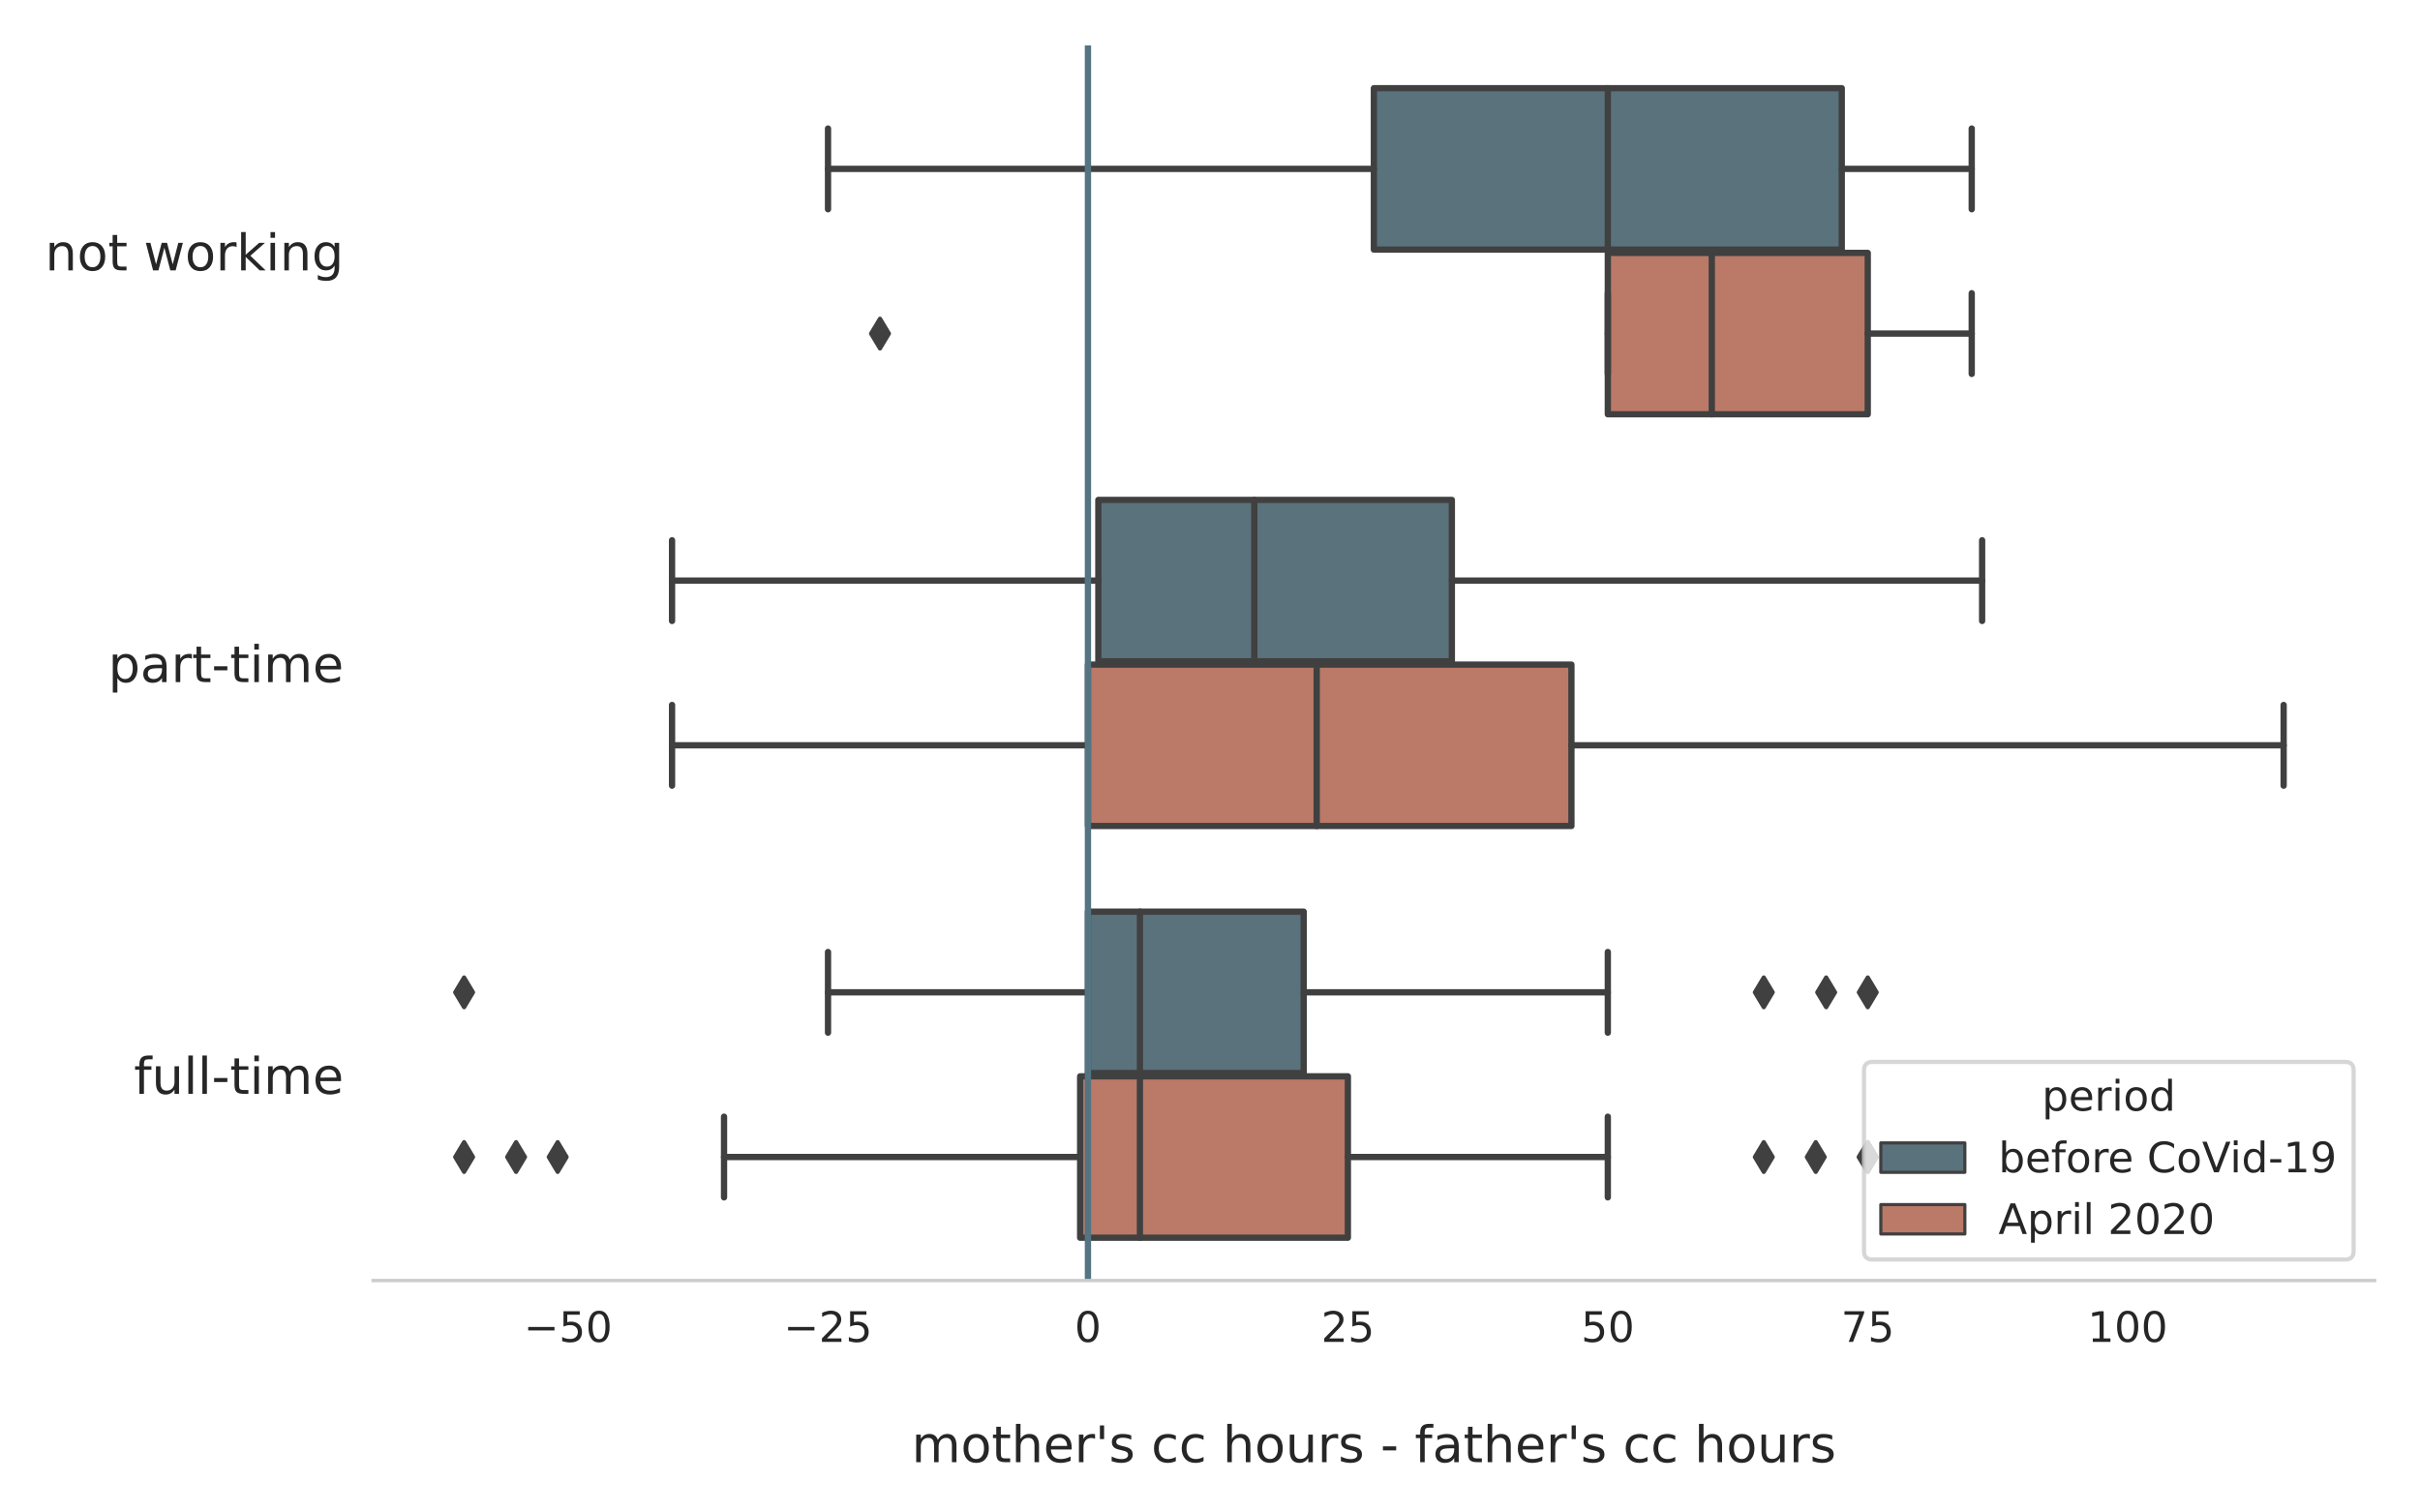 <?xml version="1.0" encoding="utf-8" standalone="no"?>
<!DOCTYPE svg PUBLIC "-//W3C//DTD SVG 1.1//EN"
  "http://www.w3.org/Graphics/SVG/1.1/DTD/svg11.dtd">
<!-- Created with matplotlib (https://matplotlib.org/) -->
<svg height="360pt" version="1.1" viewBox="0 0 576 360" width="576pt" xmlns="http://www.w3.org/2000/svg" xmlns:xlink="http://www.w3.org/1999/xlink">
 <defs>
  <style type="text/css">*{stroke-linecap:butt;stroke-linejoin:round;}</style>
 </defs>
 <g id="figure_1">
  <g id="patch_1">
   <path d="M 0 360 
L 576 360 
L 576 0 
L 0 0 
z
" style="fill:#ffffff;"/>
  </g>
  <g id="axes_1">
   <g id="patch_2">
    <path d="M 88.81 304.792 
L 565.2 304.792 
L 565.2 10.8 
L 88.81 10.8 
z
" style="fill:#ffffff;"/>
   </g>
   <g id="matplotlib.axis_1">
    <g id="xtick_1">
     <g id="text_1">
      <!-- −50 -->
      <g style="fill:#262626;" transform="translate(124.659 319.39)scale(0.1 -0.1)">
       <defs>
        <path d="M 10.594 35.5 
L 73.188 35.5 
L 73.188 27.203 
L 10.594 27.203 
z
" id="DejaVuSans-8722"/>
        <path d="M 10.797 72.906 
L 49.516 72.906 
L 49.516 64.594 
L 19.828 64.594 
L 19.828 46.734 
Q 21.969 47.469 24.109 47.828 
Q 26.266 48.188 28.422 48.188 
Q 40.625 48.188 47.75 41.5 
Q 54.891 34.812 54.891 23.391 
Q 54.891 11.625 47.562 5.094 
Q 40.234 -1.422 26.906 -1.422 
Q 22.312 -1.422 17.547 -0.641 
Q 12.797 0.141 7.719 1.703 
L 7.719 11.625 
Q 12.109 9.234 16.797 8.062 
Q 21.484 6.891 26.703 6.891 
Q 35.156 6.891 40.078 11.328 
Q 45.016 15.766 45.016 23.391 
Q 45.016 31 40.078 35.438 
Q 35.156 39.891 26.703 39.891 
Q 22.75 39.891 18.812 39.016 
Q 14.891 38.141 10.797 36.281 
z
" id="DejaVuSans-53"/>
        <path d="M 31.781 66.406 
Q 24.172 66.406 20.328 58.906 
Q 16.5 51.422 16.5 36.375 
Q 16.5 21.391 20.328 13.891 
Q 24.172 6.391 31.781 6.391 
Q 39.453 6.391 43.281 13.891 
Q 47.125 21.391 47.125 36.375 
Q 47.125 51.422 43.281 58.906 
Q 39.453 66.406 31.781 66.406 
z
M 31.781 74.219 
Q 44.047 74.219 50.516 64.516 
Q 56.984 54.828 56.984 36.375 
Q 56.984 17.969 50.516 8.266 
Q 44.047 -1.422 31.781 -1.422 
Q 19.531 -1.422 13.062 8.266 
Q 6.594 17.969 6.594 36.375 
Q 6.594 54.828 13.062 64.516 
Q 19.531 74.219 31.781 74.219 
z
" id="DejaVuSans-48"/>
       </defs>
       <use xlink:href="#DejaVuSans-8722"/>
       <use x="83.789" xlink:href="#DejaVuSans-53"/>
       <use x="147.412" xlink:href="#DejaVuSans-48"/>
      </g>
     </g>
    </g>
    <g id="xtick_2">
     <g id="text_2">
      <!-- −25 -->
      <g style="fill:#262626;" transform="translate(186.528 319.39)scale(0.1 -0.1)">
       <defs>
        <path d="M 19.188 8.297 
L 53.609 8.297 
L 53.609 0 
L 7.328 0 
L 7.328 8.297 
Q 12.938 14.109 22.625 23.891 
Q 32.328 33.688 34.812 36.531 
Q 39.547 41.844 41.422 45.531 
Q 43.312 49.219 43.312 52.781 
Q 43.312 58.594 39.234 62.25 
Q 35.156 65.922 28.609 65.922 
Q 23.969 65.922 18.812 64.312 
Q 13.672 62.703 7.812 59.422 
L 7.812 69.391 
Q 13.766 71.781 18.938 73 
Q 24.125 74.219 28.422 74.219 
Q 39.75 74.219 46.484 68.547 
Q 53.219 62.891 53.219 53.422 
Q 53.219 48.922 51.531 44.891 
Q 49.859 40.875 45.406 35.406 
Q 44.188 33.984 37.641 27.219 
Q 31.109 20.453 19.188 8.297 
z
" id="DejaVuSans-50"/>
       </defs>
       <use xlink:href="#DejaVuSans-8722"/>
       <use x="83.789" xlink:href="#DejaVuSans-50"/>
       <use x="147.412" xlink:href="#DejaVuSans-53"/>
      </g>
     </g>
    </g>
    <g id="xtick_3">
     <g id="text_3">
      <!-- 0 -->
      <g style="fill:#262626;" transform="translate(255.768 319.39)scale(0.1 -0.1)">
       <use xlink:href="#DejaVuSans-48"/>
      </g>
     </g>
    </g>
    <g id="xtick_4">
     <g id="text_4">
      <!-- 25 -->
      <g style="fill:#262626;" transform="translate(314.456 319.39)scale(0.1 -0.1)">
       <use xlink:href="#DejaVuSans-50"/>
       <use x="63.623" xlink:href="#DejaVuSans-53"/>
      </g>
     </g>
    </g>
    <g id="xtick_5">
     <g id="text_5">
      <!-- 50 -->
      <g style="fill:#262626;" transform="translate(376.324 319.39)scale(0.1 -0.1)">
       <use xlink:href="#DejaVuSans-53"/>
       <use x="63.623" xlink:href="#DejaVuSans-48"/>
      </g>
     </g>
    </g>
    <g id="xtick_6">
     <g id="text_6">
      <!-- 75 -->
      <g style="fill:#262626;" transform="translate(438.193 319.39)scale(0.1 -0.1)">
       <defs>
        <path d="M 8.203 72.906 
L 55.078 72.906 
L 55.078 68.703 
L 28.609 0 
L 18.312 0 
L 43.219 64.594 
L 8.203 64.594 
z
" id="DejaVuSans-55"/>
       </defs>
       <use xlink:href="#DejaVuSans-55"/>
       <use x="63.623" xlink:href="#DejaVuSans-53"/>
      </g>
     </g>
    </g>
    <g id="xtick_7">
     <g id="text_7">
      <!-- 100 -->
      <g style="fill:#262626;" transform="translate(496.881 319.39)scale(0.1 -0.1)">
       <defs>
        <path d="M 12.406 8.297 
L 28.516 8.297 
L 28.516 63.922 
L 10.984 60.406 
L 10.984 69.391 
L 28.422 72.906 
L 38.281 72.906 
L 38.281 8.297 
L 54.391 8.297 
L 54.391 0 
L 12.406 0 
z
" id="DejaVuSans-49"/>
       </defs>
       <use xlink:href="#DejaVuSans-49"/>
       <use x="63.623" xlink:href="#DejaVuSans-48"/>
       <use x="127.246" xlink:href="#DejaVuSans-48"/>
      </g>
     </g>
    </g>
    <g id="text_8">
     <!--  -->
     <g style="fill:#262626;" transform="translate(327.005 334.588)scale(0.12 -0.12)"/>
     <!-- mother's cc hours - father's cc hours -->
     <g style="fill:#262626;" transform="translate(216.986 348.026)scale(0.12 -0.12)">
      <defs>
       <path d="M 52 44.188 
Q 55.375 50.25 60.062 53.125 
Q 64.75 56 71.094 56 
Q 79.641 56 84.281 50.016 
Q 88.922 44.047 88.922 33.016 
L 88.922 0 
L 79.891 0 
L 79.891 32.719 
Q 79.891 40.578 77.094 44.375 
Q 74.312 48.188 68.609 48.188 
Q 61.625 48.188 57.562 43.547 
Q 53.516 38.922 53.516 30.906 
L 53.516 0 
L 44.484 0 
L 44.484 32.719 
Q 44.484 40.625 41.703 44.406 
Q 38.922 48.188 33.109 48.188 
Q 26.219 48.188 22.156 43.531 
Q 18.109 38.875 18.109 30.906 
L 18.109 0 
L 9.078 0 
L 9.078 54.688 
L 18.109 54.688 
L 18.109 46.188 
Q 21.188 51.219 25.484 53.609 
Q 29.781 56 35.688 56 
Q 41.656 56 45.828 52.969 
Q 50 49.953 52 44.188 
z
" id="DejaVuSans-109"/>
       <path d="M 30.609 48.391 
Q 23.391 48.391 19.188 42.75 
Q 14.984 37.109 14.984 27.297 
Q 14.984 17.484 19.156 11.844 
Q 23.344 6.203 30.609 6.203 
Q 37.797 6.203 41.984 11.859 
Q 46.188 17.531 46.188 27.297 
Q 46.188 37.016 41.984 42.703 
Q 37.797 48.391 30.609 48.391 
z
M 30.609 56 
Q 42.328 56 49.016 48.375 
Q 55.719 40.766 55.719 27.297 
Q 55.719 13.875 49.016 6.219 
Q 42.328 -1.422 30.609 -1.422 
Q 18.844 -1.422 12.172 6.219 
Q 5.516 13.875 5.516 27.297 
Q 5.516 40.766 12.172 48.375 
Q 18.844 56 30.609 56 
z
" id="DejaVuSans-111"/>
       <path d="M 18.312 70.219 
L 18.312 54.688 
L 36.812 54.688 
L 36.812 47.703 
L 18.312 47.703 
L 18.312 18.016 
Q 18.312 11.328 20.141 9.422 
Q 21.969 7.516 27.594 7.516 
L 36.812 7.516 
L 36.812 0 
L 27.594 0 
Q 17.188 0 13.234 3.875 
Q 9.281 7.766 9.281 18.016 
L 9.281 47.703 
L 2.688 47.703 
L 2.688 54.688 
L 9.281 54.688 
L 9.281 70.219 
z
" id="DejaVuSans-116"/>
       <path d="M 54.891 33.016 
L 54.891 0 
L 45.906 0 
L 45.906 32.719 
Q 45.906 40.484 42.875 44.328 
Q 39.844 48.188 33.797 48.188 
Q 26.516 48.188 22.312 43.547 
Q 18.109 38.922 18.109 30.906 
L 18.109 0 
L 9.078 0 
L 9.078 75.984 
L 18.109 75.984 
L 18.109 46.188 
Q 21.344 51.125 25.703 53.562 
Q 30.078 56 35.797 56 
Q 45.219 56 50.047 50.172 
Q 54.891 44.344 54.891 33.016 
z
" id="DejaVuSans-104"/>
       <path d="M 56.203 29.594 
L 56.203 25.203 
L 14.891 25.203 
Q 15.484 15.922 20.484 11.062 
Q 25.484 6.203 34.422 6.203 
Q 39.594 6.203 44.453 7.469 
Q 49.312 8.734 54.109 11.281 
L 54.109 2.781 
Q 49.266 0.734 44.188 -0.344 
Q 39.109 -1.422 33.891 -1.422 
Q 20.797 -1.422 13.156 6.188 
Q 5.516 13.812 5.516 26.812 
Q 5.516 40.234 12.766 48.109 
Q 20.016 56 32.328 56 
Q 43.359 56 49.781 48.891 
Q 56.203 41.797 56.203 29.594 
z
M 47.219 32.234 
Q 47.125 39.594 43.094 43.984 
Q 39.062 48.391 32.422 48.391 
Q 24.906 48.391 20.391 44.141 
Q 15.875 39.891 15.188 32.172 
z
" id="DejaVuSans-101"/>
       <path d="M 41.109 46.297 
Q 39.594 47.172 37.812 47.578 
Q 36.031 48 33.891 48 
Q 26.266 48 22.188 43.047 
Q 18.109 38.094 18.109 28.812 
L 18.109 0 
L 9.078 0 
L 9.078 54.688 
L 18.109 54.688 
L 18.109 46.188 
Q 20.953 51.172 25.484 53.578 
Q 30.031 56 36.531 56 
Q 37.453 56 38.578 55.875 
Q 39.703 55.766 41.062 55.516 
z
" id="DejaVuSans-114"/>
       <path d="M 17.922 72.906 
L 17.922 45.797 
L 9.625 45.797 
L 9.625 72.906 
z
" id="DejaVuSans-39"/>
       <path d="M 44.281 53.078 
L 44.281 44.578 
Q 40.484 46.531 36.375 47.5 
Q 32.281 48.484 27.875 48.484 
Q 21.188 48.484 17.844 46.438 
Q 14.5 44.391 14.5 40.281 
Q 14.5 37.156 16.891 35.375 
Q 19.281 33.594 26.516 31.984 
L 29.594 31.297 
Q 39.156 29.25 43.188 25.516 
Q 47.219 21.781 47.219 15.094 
Q 47.219 7.469 41.188 3.016 
Q 35.156 -1.422 24.609 -1.422 
Q 20.219 -1.422 15.453 -0.562 
Q 10.688 0.297 5.422 2 
L 5.422 11.281 
Q 10.406 8.688 15.234 7.391 
Q 20.062 6.109 24.812 6.109 
Q 31.156 6.109 34.562 8.281 
Q 37.984 10.453 37.984 14.406 
Q 37.984 18.062 35.516 20.016 
Q 33.062 21.969 24.703 23.781 
L 21.578 24.516 
Q 13.234 26.266 9.516 29.906 
Q 5.812 33.547 5.812 39.891 
Q 5.812 47.609 11.281 51.797 
Q 16.75 56 26.812 56 
Q 31.781 56 36.172 55.266 
Q 40.578 54.547 44.281 53.078 
z
" id="DejaVuSans-115"/>
       <path id="DejaVuSans-32"/>
       <path d="M 48.781 52.594 
L 48.781 44.188 
Q 44.969 46.297 41.141 47.344 
Q 37.312 48.391 33.406 48.391 
Q 24.656 48.391 19.812 42.844 
Q 14.984 37.312 14.984 27.297 
Q 14.984 17.281 19.812 11.734 
Q 24.656 6.203 33.406 6.203 
Q 37.312 6.203 41.141 7.25 
Q 44.969 8.297 48.781 10.406 
L 48.781 2.094 
Q 45.016 0.344 40.984 -0.531 
Q 36.969 -1.422 32.422 -1.422 
Q 20.062 -1.422 12.781 6.344 
Q 5.516 14.109 5.516 27.297 
Q 5.516 40.672 12.859 48.328 
Q 20.219 56 33.016 56 
Q 37.156 56 41.109 55.141 
Q 45.062 54.297 48.781 52.594 
z
" id="DejaVuSans-99"/>
       <path d="M 8.5 21.578 
L 8.5 54.688 
L 17.484 54.688 
L 17.484 21.922 
Q 17.484 14.156 20.5 10.266 
Q 23.531 6.391 29.594 6.391 
Q 36.859 6.391 41.078 11.031 
Q 45.312 15.672 45.312 23.688 
L 45.312 54.688 
L 54.297 54.688 
L 54.297 0 
L 45.312 0 
L 45.312 8.406 
Q 42.047 3.422 37.719 1 
Q 33.406 -1.422 27.688 -1.422 
Q 18.266 -1.422 13.375 4.438 
Q 8.5 10.297 8.5 21.578 
z
M 31.109 56 
z
" id="DejaVuSans-117"/>
       <path d="M 4.891 31.391 
L 31.203 31.391 
L 31.203 23.391 
L 4.891 23.391 
z
" id="DejaVuSans-45"/>
       <path d="M 37.109 75.984 
L 37.109 68.5 
L 28.516 68.5 
Q 23.688 68.5 21.797 66.547 
Q 19.922 64.594 19.922 59.516 
L 19.922 54.688 
L 34.719 54.688 
L 34.719 47.703 
L 19.922 47.703 
L 19.922 0 
L 10.891 0 
L 10.891 47.703 
L 2.297 47.703 
L 2.297 54.688 
L 10.891 54.688 
L 10.891 58.5 
Q 10.891 67.625 15.141 71.797 
Q 19.391 75.984 28.609 75.984 
z
" id="DejaVuSans-102"/>
       <path d="M 34.281 27.484 
Q 23.391 27.484 19.188 25 
Q 14.984 22.516 14.984 16.5 
Q 14.984 11.719 18.141 8.906 
Q 21.297 6.109 26.703 6.109 
Q 34.188 6.109 38.703 11.406 
Q 43.219 16.703 43.219 25.484 
L 43.219 27.484 
z
M 52.203 31.203 
L 52.203 0 
L 43.219 0 
L 43.219 8.297 
Q 40.141 3.328 35.547 0.953 
Q 30.953 -1.422 24.312 -1.422 
Q 15.922 -1.422 10.953 3.297 
Q 6 8.016 6 15.922 
Q 6 25.141 12.172 29.828 
Q 18.359 34.516 30.609 34.516 
L 43.219 34.516 
L 43.219 35.406 
Q 43.219 41.609 39.141 45 
Q 35.062 48.391 27.688 48.391 
Q 23 48.391 18.547 47.266 
Q 14.109 46.141 10.016 43.891 
L 10.016 52.203 
Q 14.938 54.109 19.578 55.047 
Q 24.219 56 28.609 56 
Q 40.484 56 46.344 49.844 
Q 52.203 43.703 52.203 31.203 
z
" id="DejaVuSans-97"/>
      </defs>
      <use xlink:href="#DejaVuSans-109"/>
      <use x="97.412" xlink:href="#DejaVuSans-111"/>
      <use x="158.594" xlink:href="#DejaVuSans-116"/>
      <use x="197.803" xlink:href="#DejaVuSans-104"/>
      <use x="261.182" xlink:href="#DejaVuSans-101"/>
      <use x="322.705" xlink:href="#DejaVuSans-114"/>
      <use x="363.818" xlink:href="#DejaVuSans-39"/>
      <use x="391.309" xlink:href="#DejaVuSans-115"/>
      <use x="443.408" xlink:href="#DejaVuSans-32"/>
      <use x="475.195" xlink:href="#DejaVuSans-99"/>
      <use x="530.176" xlink:href="#DejaVuSans-99"/>
      <use x="585.156" xlink:href="#DejaVuSans-32"/>
      <use x="616.943" xlink:href="#DejaVuSans-104"/>
      <use x="680.322" xlink:href="#DejaVuSans-111"/>
      <use x="741.504" xlink:href="#DejaVuSans-117"/>
      <use x="804.883" xlink:href="#DejaVuSans-114"/>
      <use x="845.996" xlink:href="#DejaVuSans-115"/>
      <use x="898.096" xlink:href="#DejaVuSans-32"/>
      <use x="929.883" xlink:href="#DejaVuSans-45"/>
      <use x="965.967" xlink:href="#DejaVuSans-32"/>
      <use x="997.754" xlink:href="#DejaVuSans-102"/>
      <use x="1032.959" xlink:href="#DejaVuSans-97"/>
      <use x="1094.238" xlink:href="#DejaVuSans-116"/>
      <use x="1133.447" xlink:href="#DejaVuSans-104"/>
      <use x="1196.826" xlink:href="#DejaVuSans-101"/>
      <use x="1258.35" xlink:href="#DejaVuSans-114"/>
      <use x="1299.463" xlink:href="#DejaVuSans-39"/>
      <use x="1326.953" xlink:href="#DejaVuSans-115"/>
      <use x="1379.053" xlink:href="#DejaVuSans-32"/>
      <use x="1410.84" xlink:href="#DejaVuSans-99"/>
      <use x="1465.82" xlink:href="#DejaVuSans-99"/>
      <use x="1520.801" xlink:href="#DejaVuSans-32"/>
      <use x="1552.588" xlink:href="#DejaVuSans-104"/>
      <use x="1615.967" xlink:href="#DejaVuSans-111"/>
      <use x="1677.148" xlink:href="#DejaVuSans-117"/>
      <use x="1740.527" xlink:href="#DejaVuSans-114"/>
      <use x="1781.641" xlink:href="#DejaVuSans-115"/>
     </g>
    </g>
   </g>
   <g id="matplotlib.axis_2">
    <g id="ytick_1">
     <g id="text_9">
      <!-- not working -->
      <g style="fill:#262626;" transform="translate(10.749 64.358)scale(0.12 -0.12)">
       <defs>
        <path d="M 54.891 33.016 
L 54.891 0 
L 45.906 0 
L 45.906 32.719 
Q 45.906 40.484 42.875 44.328 
Q 39.844 48.188 33.797 48.188 
Q 26.516 48.188 22.312 43.547 
Q 18.109 38.922 18.109 30.906 
L 18.109 0 
L 9.078 0 
L 9.078 54.688 
L 18.109 54.688 
L 18.109 46.188 
Q 21.344 51.125 25.703 53.562 
Q 30.078 56 35.797 56 
Q 45.219 56 50.047 50.172 
Q 54.891 44.344 54.891 33.016 
z
" id="DejaVuSans-110"/>
        <path d="M 4.203 54.688 
L 13.188 54.688 
L 24.422 12.016 
L 35.594 54.688 
L 46.188 54.688 
L 57.422 12.016 
L 68.609 54.688 
L 77.594 54.688 
L 63.281 0 
L 52.688 0 
L 40.922 44.828 
L 29.109 0 
L 18.5 0 
z
" id="DejaVuSans-119"/>
        <path d="M 9.078 75.984 
L 18.109 75.984 
L 18.109 31.109 
L 44.922 54.688 
L 56.391 54.688 
L 27.391 29.109 
L 57.625 0 
L 45.906 0 
L 18.109 26.703 
L 18.109 0 
L 9.078 0 
z
" id="DejaVuSans-107"/>
        <path d="M 9.422 54.688 
L 18.406 54.688 
L 18.406 0 
L 9.422 0 
z
M 9.422 75.984 
L 18.406 75.984 
L 18.406 64.594 
L 9.422 64.594 
z
" id="DejaVuSans-105"/>
        <path d="M 45.406 27.984 
Q 45.406 37.75 41.375 43.109 
Q 37.359 48.484 30.078 48.484 
Q 22.859 48.484 18.828 43.109 
Q 14.797 37.75 14.797 27.984 
Q 14.797 18.266 18.828 12.891 
Q 22.859 7.516 30.078 7.516 
Q 37.359 7.516 41.375 12.891 
Q 45.406 18.266 45.406 27.984 
z
M 54.391 6.781 
Q 54.391 -7.172 48.188 -13.984 
Q 42 -20.797 29.203 -20.797 
Q 24.469 -20.797 20.266 -20.094 
Q 16.062 -19.391 12.109 -17.922 
L 12.109 -9.188 
Q 16.062 -11.328 19.922 -12.344 
Q 23.781 -13.375 27.781 -13.375 
Q 36.625 -13.375 41.016 -8.766 
Q 45.406 -4.156 45.406 5.172 
L 45.406 9.625 
Q 42.625 4.781 38.281 2.391 
Q 33.938 0 27.875 0 
Q 17.828 0 11.672 7.656 
Q 5.516 15.328 5.516 27.984 
Q 5.516 40.672 11.672 48.328 
Q 17.828 56 27.875 56 
Q 33.938 56 38.281 53.609 
Q 42.625 51.219 45.406 46.391 
L 45.406 54.688 
L 54.391 54.688 
z
" id="DejaVuSans-103"/>
       </defs>
       <use xlink:href="#DejaVuSans-110"/>
       <use x="63.379" xlink:href="#DejaVuSans-111"/>
       <use x="124.561" xlink:href="#DejaVuSans-116"/>
       <use x="163.77" xlink:href="#DejaVuSans-32"/>
       <use x="195.557" xlink:href="#DejaVuSans-119"/>
       <use x="277.344" xlink:href="#DejaVuSans-111"/>
       <use x="338.525" xlink:href="#DejaVuSans-114"/>
       <use x="379.639" xlink:href="#DejaVuSans-107"/>
       <use x="437.549" xlink:href="#DejaVuSans-105"/>
       <use x="465.332" xlink:href="#DejaVuSans-110"/>
       <use x="528.711" xlink:href="#DejaVuSans-103"/>
      </g>
     </g>
    </g>
    <g id="ytick_2">
     <g id="text_10">
      <!-- part-time -->
      <g style="fill:#262626;" transform="translate(25.761 162.355)scale(0.12 -0.12)">
       <defs>
        <path d="M 18.109 8.203 
L 18.109 -20.797 
L 9.078 -20.797 
L 9.078 54.688 
L 18.109 54.688 
L 18.109 46.391 
Q 20.953 51.266 25.266 53.625 
Q 29.594 56 35.594 56 
Q 45.562 56 51.781 48.094 
Q 58.016 40.188 58.016 27.297 
Q 58.016 14.406 51.781 6.484 
Q 45.562 -1.422 35.594 -1.422 
Q 29.594 -1.422 25.266 0.953 
Q 20.953 3.328 18.109 8.203 
z
M 48.688 27.297 
Q 48.688 37.203 44.609 42.844 
Q 40.531 48.484 33.406 48.484 
Q 26.266 48.484 22.188 42.844 
Q 18.109 37.203 18.109 27.297 
Q 18.109 17.391 22.188 11.75 
Q 26.266 6.109 33.406 6.109 
Q 40.531 6.109 44.609 11.75 
Q 48.688 17.391 48.688 27.297 
z
" id="DejaVuSans-112"/>
       </defs>
       <use xlink:href="#DejaVuSans-112"/>
       <use x="63.477" xlink:href="#DejaVuSans-97"/>
       <use x="124.756" xlink:href="#DejaVuSans-114"/>
       <use x="165.869" xlink:href="#DejaVuSans-116"/>
       <use x="205.078" xlink:href="#DejaVuSans-45"/>
       <use x="241.162" xlink:href="#DejaVuSans-116"/>
       <use x="280.371" xlink:href="#DejaVuSans-105"/>
       <use x="308.154" xlink:href="#DejaVuSans-109"/>
       <use x="405.566" xlink:href="#DejaVuSans-101"/>
      </g>
     </g>
    </g>
    <g id="ytick_3">
     <g id="text_11">
      <!-- full-time -->
      <g style="fill:#262626;" transform="translate(31.873 260.352)scale(0.12 -0.12)">
       <defs>
        <path d="M 9.422 75.984 
L 18.406 75.984 
L 18.406 0 
L 9.422 0 
z
" id="DejaVuSans-108"/>
       </defs>
       <use xlink:href="#DejaVuSans-102"/>
       <use x="35.205" xlink:href="#DejaVuSans-117"/>
       <use x="98.584" xlink:href="#DejaVuSans-108"/>
       <use x="126.367" xlink:href="#DejaVuSans-108"/>
       <use x="154.15" xlink:href="#DejaVuSans-45"/>
       <use x="190.234" xlink:href="#DejaVuSans-116"/>
       <use x="229.443" xlink:href="#DejaVuSans-105"/>
       <use x="257.227" xlink:href="#DejaVuSans-109"/>
       <use x="354.639" xlink:href="#DejaVuSans-101"/>
      </g>
     </g>
    </g>
   </g>
   <g id="patch_3">
    <path clip-path="url(#p7d6c494299)" d="M 327.005 20.992 
L 327.005 59.407 
L 438.369 59.407 
L 438.369 20.992 
L 327.005 20.992 
z
" style="fill:#5a727c;stroke:#404040;stroke-linejoin:miter;stroke-width:1.5;"/>
   </g>
   <g id="patch_4">
    <path clip-path="url(#p7d6c494299)" d="M 382.687 60.191 
L 382.687 98.606 
L 444.556 98.606 
L 444.556 60.191 
L 382.687 60.191 
z
" style="fill:#ba7a67;stroke:#404040;stroke-linejoin:miter;stroke-width:1.5;"/>
   </g>
   <g id="patch_5">
    <path clip-path="url(#p7d6c494299)" d="M 261.424 118.989 
L 261.424 157.404 
L 345.566 157.404 
L 345.566 118.989 
L 261.424 118.989 
z
" style="fill:#5a727c;stroke:#404040;stroke-linejoin:miter;stroke-width:1.5;"/>
   </g>
   <g id="patch_6">
    <path clip-path="url(#p7d6c494299)" d="M 258.949 158.188 
L 258.949 196.603 
L 374.025 196.603 
L 374.025 158.188 
L 258.949 158.188 
z
" style="fill:#ba7a67;stroke:#404040;stroke-linejoin:miter;stroke-width:1.5;"/>
   </g>
   <g id="patch_7">
    <path clip-path="url(#p7d6c494299)" d="M 258.949 216.986 
L 258.949 255.401 
L 310.3 255.401 
L 310.3 216.986 
L 258.949 216.986 
z
" style="fill:#5a727c;stroke:#404040;stroke-linejoin:miter;stroke-width:1.5;"/>
   </g>
   <g id="patch_8">
    <path clip-path="url(#p7d6c494299)" d="M 257.093 256.185 
L 257.093 294.6 
L 320.818 294.6 
L 320.818 256.185 
L 257.093 256.185 
z
" style="fill:#ba7a67;stroke:#404040;stroke-linejoin:miter;stroke-width:1.5;"/>
   </g>
   <g id="patch_9">
    <path clip-path="url(#p7d6c494299)" d="M 258.949 59.799 
L 258.949 59.799 
L 258.949 59.799 
L 258.949 59.799 
z
" style="fill:#5a727c;stroke:#404040;stroke-linejoin:miter;stroke-width:0.75;"/>
   </g>
   <g id="patch_10">
    <path clip-path="url(#p7d6c494299)" d="M 258.949 59.799 
L 258.949 59.799 
L 258.949 59.799 
L 258.949 59.799 
z
" style="fill:#ba7a67;stroke:#404040;stroke-linejoin:miter;stroke-width:0.75;"/>
   </g>
   <g id="line2d_1">
    <path clip-path="url(#p7d6c494299)" d="M 327.005 40.199 
L 197.08 40.199 
" style="fill:none;stroke:#404040;stroke-linecap:round;stroke-width:1.5;"/>
   </g>
   <g id="line2d_2">
    <path clip-path="url(#p7d6c494299)" d="M 438.369 40.199 
L 469.303 40.199 
" style="fill:none;stroke:#404040;stroke-linecap:round;stroke-width:1.5;"/>
   </g>
   <g id="line2d_3">
    <path clip-path="url(#p7d6c494299)" d="M 197.08 30.595 
L 197.08 49.803 
" style="fill:none;stroke:#404040;stroke-linecap:round;stroke-width:1.5;"/>
   </g>
   <g id="line2d_4">
    <path clip-path="url(#p7d6c494299)" d="M 469.303 30.595 
L 469.303 49.803 
" style="fill:none;stroke:#404040;stroke-linecap:round;stroke-width:1.5;"/>
   </g>
   <g id="line2d_5"/>
   <g id="line2d_6">
    <path clip-path="url(#p7d6c494299)" d="M 382.687 79.398 
L 382.687 79.398 
" style="fill:none;stroke:#404040;stroke-linecap:round;stroke-width:1.5;"/>
   </g>
   <g id="line2d_7">
    <path clip-path="url(#p7d6c494299)" d="M 444.556 79.398 
L 469.303 79.398 
" style="fill:none;stroke:#404040;stroke-linecap:round;stroke-width:1.5;"/>
   </g>
   <g id="line2d_8">
    <path clip-path="url(#p7d6c494299)" d="M 382.687 69.794 
L 382.687 89.002 
" style="fill:none;stroke:#404040;stroke-linecap:round;stroke-width:1.5;"/>
   </g>
   <g id="line2d_9">
    <path clip-path="url(#p7d6c494299)" d="M 469.303 69.794 
L 469.303 89.002 
" style="fill:none;stroke:#404040;stroke-linecap:round;stroke-width:1.5;"/>
   </g>
   <g id="line2d_10">
    <defs>
     <path d="M -0 3.536 
L 2.121 0 
L -0 -3.536 
L -2.121 -0 
z
" id="ma9f95a31ab" style="stroke:#404040;stroke-linejoin:miter;"/>
    </defs>
    <g clip-path="url(#p7d6c494299)">
     <use style="fill:#404040;stroke:#404040;stroke-linejoin:miter;" x="209.454" xlink:href="#ma9f95a31ab" y="79.398"/>
    </g>
   </g>
   <g id="line2d_11">
    <path clip-path="url(#p7d6c494299)" d="M 261.424 138.197 
L 159.959 138.197 
" style="fill:none;stroke:#404040;stroke-linecap:round;stroke-width:1.5;"/>
   </g>
   <g id="line2d_12">
    <path clip-path="url(#p7d6c494299)" d="M 345.566 138.197 
L 471.778 138.197 
" style="fill:none;stroke:#404040;stroke-linecap:round;stroke-width:1.5;"/>
   </g>
   <g id="line2d_13">
    <path clip-path="url(#p7d6c494299)" d="M 159.959 128.593 
L 159.959 147.8 
" style="fill:none;stroke:#404040;stroke-linecap:round;stroke-width:1.5;"/>
   </g>
   <g id="line2d_14">
    <path clip-path="url(#p7d6c494299)" d="M 471.778 128.593 
L 471.778 147.8 
" style="fill:none;stroke:#404040;stroke-linecap:round;stroke-width:1.5;"/>
   </g>
   <g id="line2d_15"/>
   <g id="line2d_16">
    <path clip-path="url(#p7d6c494299)" d="M 258.949 177.395 
L 159.959 177.395 
" style="fill:none;stroke:#404040;stroke-linecap:round;stroke-width:1.5;"/>
   </g>
   <g id="line2d_17">
    <path clip-path="url(#p7d6c494299)" d="M 374.025 177.395 
L 543.546 177.395 
" style="fill:none;stroke:#404040;stroke-linecap:round;stroke-width:1.5;"/>
   </g>
   <g id="line2d_18">
    <path clip-path="url(#p7d6c494299)" d="M 159.959 167.792 
L 159.959 186.999 
" style="fill:none;stroke:#404040;stroke-linecap:round;stroke-width:1.5;"/>
   </g>
   <g id="line2d_19">
    <path clip-path="url(#p7d6c494299)" d="M 543.546 167.792 
L 543.546 186.999 
" style="fill:none;stroke:#404040;stroke-linecap:round;stroke-width:1.5;"/>
   </g>
   <g id="line2d_20"/>
   <g id="line2d_21">
    <path clip-path="url(#p7d6c494299)" d="M 258.949 236.194 
L 197.08 236.194 
" style="fill:none;stroke:#404040;stroke-linecap:round;stroke-width:1.5;"/>
   </g>
   <g id="line2d_22">
    <path clip-path="url(#p7d6c494299)" d="M 310.3 236.194 
L 382.687 236.194 
" style="fill:none;stroke:#404040;stroke-linecap:round;stroke-width:1.5;"/>
   </g>
   <g id="line2d_23">
    <path clip-path="url(#p7d6c494299)" d="M 197.08 226.59 
L 197.08 245.798 
" style="fill:none;stroke:#404040;stroke-linecap:round;stroke-width:1.5;"/>
   </g>
   <g id="line2d_24">
    <path clip-path="url(#p7d6c494299)" d="M 382.687 226.59 
L 382.687 245.798 
" style="fill:none;stroke:#404040;stroke-linecap:round;stroke-width:1.5;"/>
   </g>
   <g id="line2d_25">
    <g clip-path="url(#p7d6c494299)">
     <use style="fill:#404040;stroke:#404040;stroke-linejoin:miter;" x="110.464" xlink:href="#ma9f95a31ab" y="236.194"/>
     <use style="fill:#404040;stroke:#404040;stroke-linejoin:miter;" x="419.808" xlink:href="#ma9f95a31ab" y="236.194"/>
     <use style="fill:#404040;stroke:#404040;stroke-linejoin:miter;" x="444.556" xlink:href="#ma9f95a31ab" y="236.194"/>
     <use style="fill:#404040;stroke:#404040;stroke-linejoin:miter;" x="434.657" xlink:href="#ma9f95a31ab" y="236.194"/>
    </g>
   </g>
   <g id="line2d_26">
    <path clip-path="url(#p7d6c494299)" d="M 257.093 275.393 
L 172.333 275.393 
" style="fill:none;stroke:#404040;stroke-linecap:round;stroke-width:1.5;"/>
   </g>
   <g id="line2d_27">
    <path clip-path="url(#p7d6c494299)" d="M 320.818 275.393 
L 382.687 275.393 
" style="fill:none;stroke:#404040;stroke-linecap:round;stroke-width:1.5;"/>
   </g>
   <g id="line2d_28">
    <path clip-path="url(#p7d6c494299)" d="M 172.333 265.789 
L 172.333 284.997 
" style="fill:none;stroke:#404040;stroke-linecap:round;stroke-width:1.5;"/>
   </g>
   <g id="line2d_29">
    <path clip-path="url(#p7d6c494299)" d="M 382.687 265.789 
L 382.687 284.997 
" style="fill:none;stroke:#404040;stroke-linecap:round;stroke-width:1.5;"/>
   </g>
   <g id="line2d_30">
    <g clip-path="url(#p7d6c494299)">
     <use style="fill:#404040;stroke:#404040;stroke-linejoin:miter;" x="132.737" xlink:href="#ma9f95a31ab" y="275.393"/>
     <use style="fill:#404040;stroke:#404040;stroke-linejoin:miter;" x="122.838" xlink:href="#ma9f95a31ab" y="275.393"/>
     <use style="fill:#404040;stroke:#404040;stroke-linejoin:miter;" x="110.464" xlink:href="#ma9f95a31ab" y="275.393"/>
     <use style="fill:#404040;stroke:#404040;stroke-linejoin:miter;" x="444.556" xlink:href="#ma9f95a31ab" y="275.393"/>
     <use style="fill:#404040;stroke:#404040;stroke-linejoin:miter;" x="419.808" xlink:href="#ma9f95a31ab" y="275.393"/>
     <use style="fill:#404040;stroke:#404040;stroke-linejoin:miter;" x="432.182" xlink:href="#ma9f95a31ab" y="275.393"/>
     <use style="fill:#404040;stroke:#404040;stroke-linejoin:miter;" x="444.556" xlink:href="#ma9f95a31ab" y="275.393"/>
    </g>
   </g>
   <g id="line2d_31">
    <path clip-path="url(#p7d6c494299)" d="M 258.949 304.792 
L 258.949 10.8 
" style="fill:none;stroke:#547482;stroke-linecap:round;stroke-width:1.5;"/>
   </g>
   <g id="line2d_32">
    <path clip-path="url(#p7d6c494299)" d="M 382.687 20.992 
L 382.687 59.407 
" style="fill:none;stroke:#404040;stroke-linecap:round;stroke-width:1.5;"/>
   </g>
   <g id="line2d_33">
    <path clip-path="url(#p7d6c494299)" d="M 407.434 60.191 
L 407.434 98.606 
" style="fill:none;stroke:#404040;stroke-linecap:round;stroke-width:1.5;"/>
   </g>
   <g id="line2d_34">
    <path clip-path="url(#p7d6c494299)" d="M 298.545 118.989 
L 298.545 157.404 
" style="fill:none;stroke:#404040;stroke-linecap:round;stroke-width:1.5;"/>
   </g>
   <g id="line2d_35">
    <path clip-path="url(#p7d6c494299)" d="M 313.394 158.188 
L 313.394 196.603 
" style="fill:none;stroke:#404040;stroke-linecap:round;stroke-width:1.5;"/>
   </g>
   <g id="line2d_36">
    <path clip-path="url(#p7d6c494299)" d="M 271.323 216.986 
L 271.323 255.401 
" style="fill:none;stroke:#404040;stroke-linecap:round;stroke-width:1.5;"/>
   </g>
   <g id="line2d_37">
    <path clip-path="url(#p7d6c494299)" d="M 271.323 256.185 
L 271.323 294.6 
" style="fill:none;stroke:#404040;stroke-linecap:round;stroke-width:1.5;"/>
   </g>
   <g id="patch_11">
    <path d="M 88.81 304.792 
L 565.2 304.792 
" style="fill:none;stroke:#cccccc;stroke-linecap:square;stroke-linejoin:miter;stroke-width:0.8;"/>
   </g>
   <g id="legend_1">
    <g id="patch_12">
     <path d="M 445.666 299.792 
L 558.2 299.792 
Q 560.2 299.792 560.2 297.792 
L 560.2 254.758 
Q 560.2 252.758 558.2 252.758 
L 445.666 252.758 
Q 443.666 252.758 443.666 254.758 
L 443.666 297.792 
Q 443.666 299.792 445.666 299.792 
z
" style="fill:#ffffff;opacity:0.8;stroke:#cccccc;stroke-linejoin:miter;"/>
    </g>
    <g id="text_12">
     <!-- period -->
     <g style="fill:#262626;" transform="translate(486.004 264.356)scale(0.1 -0.1)">
      <defs>
       <path d="M 45.406 46.391 
L 45.406 75.984 
L 54.391 75.984 
L 54.391 0 
L 45.406 0 
L 45.406 8.203 
Q 42.578 3.328 38.25 0.953 
Q 33.938 -1.422 27.875 -1.422 
Q 17.969 -1.422 11.734 6.484 
Q 5.516 14.406 5.516 27.297 
Q 5.516 40.188 11.734 48.094 
Q 17.969 56 27.875 56 
Q 33.938 56 38.25 53.625 
Q 42.578 51.266 45.406 46.391 
z
M 14.797 27.297 
Q 14.797 17.391 18.875 11.75 
Q 22.953 6.109 30.078 6.109 
Q 37.203 6.109 41.297 11.75 
Q 45.406 17.391 45.406 27.297 
Q 45.406 37.203 41.297 42.844 
Q 37.203 48.484 30.078 48.484 
Q 22.953 48.484 18.875 42.844 
Q 14.797 37.203 14.797 27.297 
z
" id="DejaVuSans-100"/>
      </defs>
      <use xlink:href="#DejaVuSans-112"/>
      <use x="63.477" xlink:href="#DejaVuSans-101"/>
      <use x="125" xlink:href="#DejaVuSans-114"/>
      <use x="166.113" xlink:href="#DejaVuSans-105"/>
      <use x="193.896" xlink:href="#DejaVuSans-111"/>
      <use x="255.078" xlink:href="#DejaVuSans-100"/>
     </g>
    </g>
    <g id="patch_13">
     <path d="M 447.666 279.034 
L 467.666 279.034 
L 467.666 272.034 
L 447.666 272.034 
z
" style="fill:#5a727c;stroke:#404040;stroke-linejoin:miter;stroke-width:0.75;"/>
    </g>
    <g id="text_13">
     <!-- before CoVid-19 -->
     <g style="fill:#262626;" transform="translate(475.666 279.034)scale(0.1 -0.1)">
      <defs>
       <path d="M 48.688 27.297 
Q 48.688 37.203 44.609 42.844 
Q 40.531 48.484 33.406 48.484 
Q 26.266 48.484 22.188 42.844 
Q 18.109 37.203 18.109 27.297 
Q 18.109 17.391 22.188 11.75 
Q 26.266 6.109 33.406 6.109 
Q 40.531 6.109 44.609 11.75 
Q 48.688 17.391 48.688 27.297 
z
M 18.109 46.391 
Q 20.953 51.266 25.266 53.625 
Q 29.594 56 35.594 56 
Q 45.562 56 51.781 48.094 
Q 58.016 40.188 58.016 27.297 
Q 58.016 14.406 51.781 6.484 
Q 45.562 -1.422 35.594 -1.422 
Q 29.594 -1.422 25.266 0.953 
Q 20.953 3.328 18.109 8.203 
L 18.109 0 
L 9.078 0 
L 9.078 75.984 
L 18.109 75.984 
z
" id="DejaVuSans-98"/>
       <path d="M 64.406 67.281 
L 64.406 56.891 
Q 59.422 61.531 53.781 63.812 
Q 48.141 66.109 41.797 66.109 
Q 29.297 66.109 22.656 58.469 
Q 16.016 50.828 16.016 36.375 
Q 16.016 21.969 22.656 14.328 
Q 29.297 6.688 41.797 6.688 
Q 48.141 6.688 53.781 8.984 
Q 59.422 11.281 64.406 15.922 
L 64.406 5.609 
Q 59.234 2.094 53.438 0.328 
Q 47.656 -1.422 41.219 -1.422 
Q 24.656 -1.422 15.125 8.703 
Q 5.609 18.844 5.609 36.375 
Q 5.609 53.953 15.125 64.078 
Q 24.656 74.219 41.219 74.219 
Q 47.75 74.219 53.531 72.484 
Q 59.328 70.75 64.406 67.281 
z
" id="DejaVuSans-67"/>
       <path d="M 28.609 0 
L 0.781 72.906 
L 11.078 72.906 
L 34.188 11.531 
L 57.328 72.906 
L 67.578 72.906 
L 39.797 0 
z
" id="DejaVuSans-86"/>
       <path d="M 10.984 1.516 
L 10.984 10.5 
Q 14.703 8.734 18.5 7.812 
Q 22.312 6.891 25.984 6.891 
Q 35.75 6.891 40.891 13.453 
Q 46.047 20.016 46.781 33.406 
Q 43.953 29.203 39.594 26.953 
Q 35.25 24.703 29.984 24.703 
Q 19.047 24.703 12.672 31.312 
Q 6.297 37.938 6.297 49.422 
Q 6.297 60.641 12.938 67.422 
Q 19.578 74.219 30.609 74.219 
Q 43.266 74.219 49.922 64.516 
Q 56.594 54.828 56.594 36.375 
Q 56.594 19.141 48.406 8.859 
Q 40.234 -1.422 26.422 -1.422 
Q 22.703 -1.422 18.891 -0.688 
Q 15.094 0.047 10.984 1.516 
z
M 30.609 32.422 
Q 37.25 32.422 41.125 36.953 
Q 45.016 41.5 45.016 49.422 
Q 45.016 57.281 41.125 61.844 
Q 37.25 66.406 30.609 66.406 
Q 23.969 66.406 20.094 61.844 
Q 16.219 57.281 16.219 49.422 
Q 16.219 41.5 20.094 36.953 
Q 23.969 32.422 30.609 32.422 
z
" id="DejaVuSans-57"/>
      </defs>
      <use xlink:href="#DejaVuSans-98"/>
      <use x="63.477" xlink:href="#DejaVuSans-101"/>
      <use x="125" xlink:href="#DejaVuSans-102"/>
      <use x="160.205" xlink:href="#DejaVuSans-111"/>
      <use x="221.387" xlink:href="#DejaVuSans-114"/>
      <use x="260.25" xlink:href="#DejaVuSans-101"/>
      <use x="321.773" xlink:href="#DejaVuSans-32"/>
      <use x="353.561" xlink:href="#DejaVuSans-67"/>
      <use x="423.385" xlink:href="#DejaVuSans-111"/>
      <use x="484.566" xlink:href="#DejaVuSans-86"/>
      <use x="550.725" xlink:href="#DejaVuSans-105"/>
      <use x="578.508" xlink:href="#DejaVuSans-100"/>
      <use x="641.984" xlink:href="#DejaVuSans-45"/>
      <use x="678.068" xlink:href="#DejaVuSans-49"/>
      <use x="741.691" xlink:href="#DejaVuSans-57"/>
     </g>
    </g>
    <g id="patch_14">
     <path d="M 447.666 293.712 
L 467.666 293.712 
L 467.666 286.712 
L 447.666 286.712 
z
" style="fill:#ba7a67;stroke:#404040;stroke-linejoin:miter;stroke-width:0.75;"/>
    </g>
    <g id="text_14">
     <!-- April 2020 -->
     <g style="fill:#262626;" transform="translate(475.666 293.712)scale(0.1 -0.1)">
      <defs>
       <path d="M 34.188 63.188 
L 20.797 26.906 
L 47.609 26.906 
z
M 28.609 72.906 
L 39.797 72.906 
L 67.578 0 
L 57.328 0 
L 50.688 18.703 
L 17.828 18.703 
L 11.188 0 
L 0.781 0 
z
" id="DejaVuSans-65"/>
      </defs>
      <use xlink:href="#DejaVuSans-65"/>
      <use x="68.408" xlink:href="#DejaVuSans-112"/>
      <use x="131.885" xlink:href="#DejaVuSans-114"/>
      <use x="172.998" xlink:href="#DejaVuSans-105"/>
      <use x="200.781" xlink:href="#DejaVuSans-108"/>
      <use x="228.564" xlink:href="#DejaVuSans-32"/>
      <use x="260.352" xlink:href="#DejaVuSans-50"/>
      <use x="323.975" xlink:href="#DejaVuSans-48"/>
      <use x="387.598" xlink:href="#DejaVuSans-50"/>
      <use x="451.221" xlink:href="#DejaVuSans-48"/>
     </g>
    </g>
   </g>
  </g>
 </g>
 <defs>
  <clipPath id="p7d6c494299">
   <rect height="293.992" width="476.39" x="88.81" y="10.8"/>
  </clipPath>
 </defs>
</svg>
